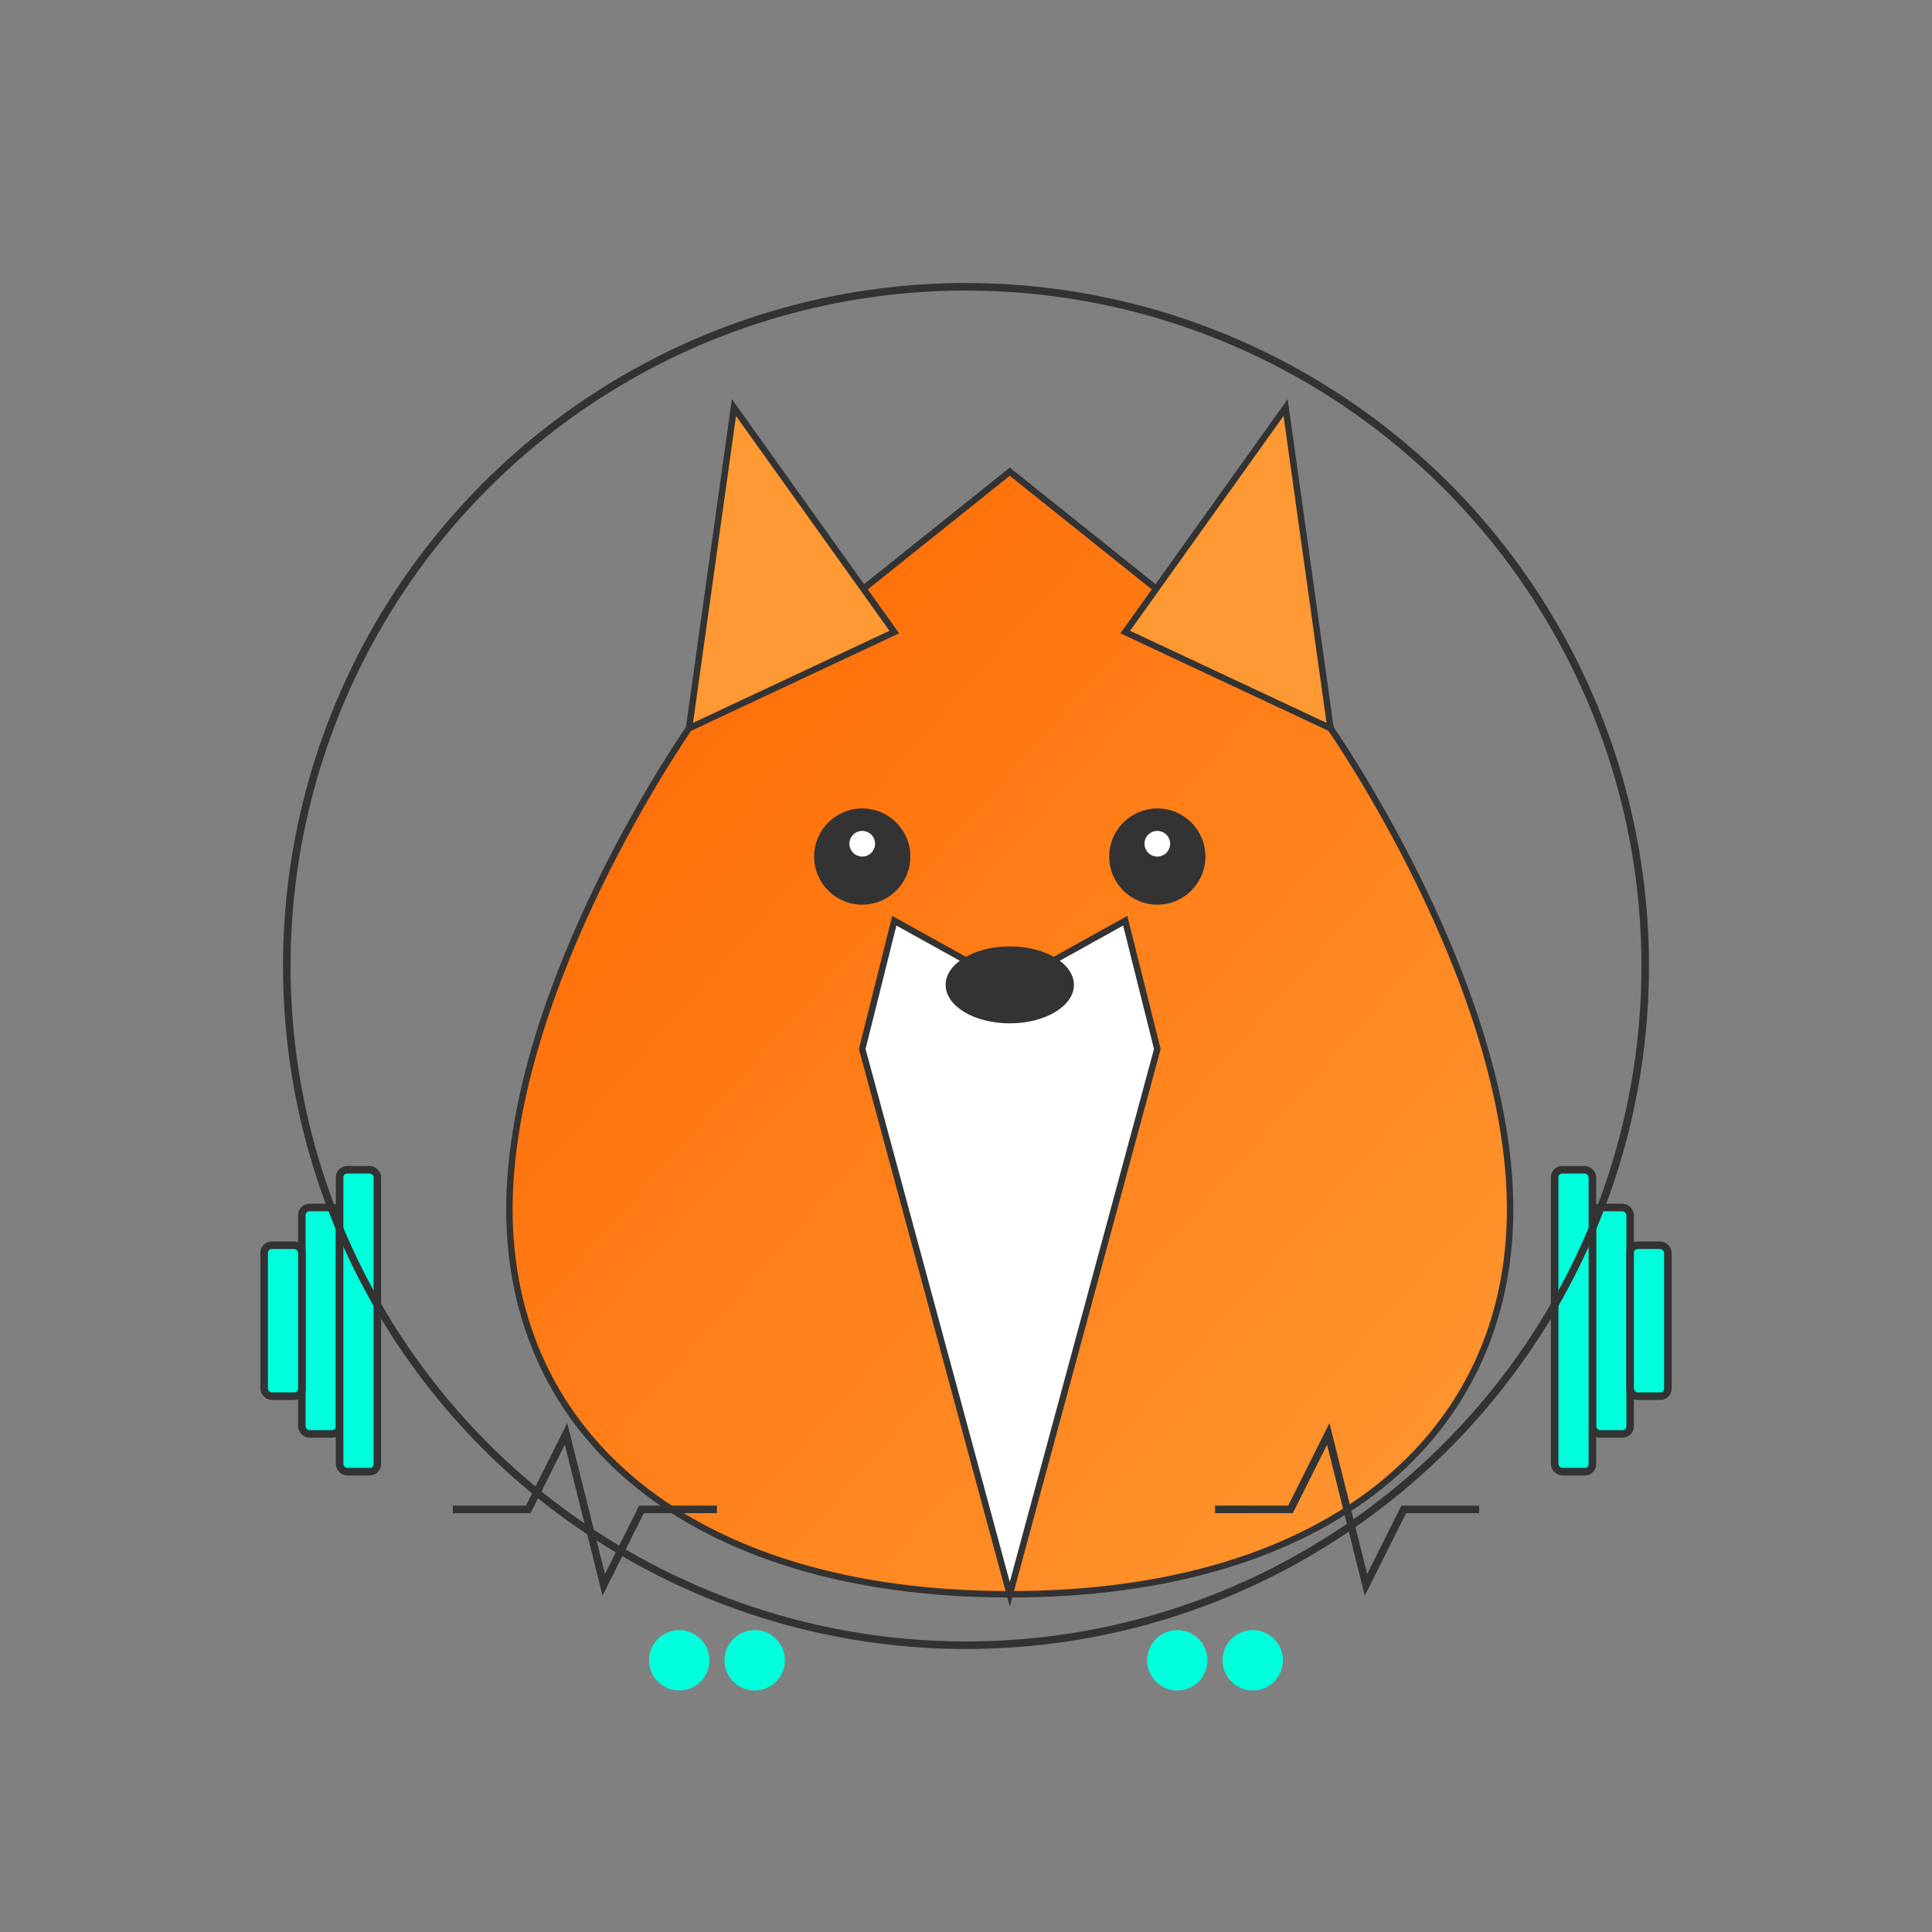 <?xml version="1.0" encoding="UTF-8" standalone="no"?>
<svg width="512" height="512" viewBox="0 0 512 512" xmlns="http://www.w3.org/2000/svg">
  <rect x="0" y="0" width="512" height="512" fill="#808080" stroke="none"/>
  <!-- Fox face -->
  <g transform="translate(50,40) scale(0.85)">
    <!-- Fox body with gradient -->
    <path d="M256,100 L156,180 C156,180 100,260 100,330 C100,400 156,450 256,450 C356,450 412,400 412,330 C412,260 356,180 356,180 L256,100 Z" 
          fill="url(#foxGradient)" stroke="#333" stroke-width="2" />

    <!-- Fox ear left -->
    <path d="M156,180 L170,80 L220,150 Z" fill="#ff9933" stroke="#333" stroke-width="2" />
    
    <!-- Fox ear right -->
    <path d="M356,180 L342,80 L292,150 Z" fill="#ff9933" stroke="#333" stroke-width="2" />
    
    <!-- Fox white snout -->
    <path d="M256,450 L210,280 L220,240 L256,260 L292,240 L302,280 L256,450 Z" fill="white" stroke="#333" stroke-width="2" />
    
    <!-- Fox eyes left -->
    <circle cx="210" cy="220" r="15" fill="#333" />
    <circle cx="210" cy="216" r="4" fill="white" />
    
    <!-- Fox eyes right -->
    <circle cx="302" cy="220" r="15" fill="#333" />
    <circle cx="302" cy="216" r="4" fill="white" />
    
    <!-- Fox nose -->
    <ellipse cx="256" cy="260" rx="20" ry="12" fill="#333" />
  </g>

  <!-- Turquoise elements -->
  <g fill="#00FFDD" stroke="#333" stroke-width="2">
    <!-- Heart rate lines -->
    <path d="M120,400 L140,400 L150,380 L160,420 L170,400 L190,400" fill="none" />
    <path d="M322,400 L342,400 L352,380 L362,420 L372,400 L392,400" fill="none" />
    
    <!-- Server rack left -->
    <rect x="80" y="320" width="10" height="60" rx="2" />
    <rect x="70" y="330" width="10" height="40" rx="2" />
    <rect x="90" y="310" width="10" height="80" rx="2" />
    
    <!-- Server rack right -->
    <rect x="422" y="320" width="10" height="60" rx="2" />
    <rect x="432" y="330" width="10" height="40" rx="2" />
    <rect x="412" y="310" width="10" height="80" rx="2" />
    
    <!-- Circular monitor indicator -->
    <circle cx="256" cy="256" r="180" fill="none" />
  </g>

  <!-- Monitoring dots -->
  <circle cx="180" cy="440" r="8" fill="#00FFDD" />
  <circle cx="200" cy="440" r="8" fill="#00FFDD" />
  <circle cx="312" cy="440" r="8" fill="#00FFDD" />
  <circle cx="332" cy="440" r="8" fill="#00FFDD" />

  <!-- Definitions -->
  <defs>
    <linearGradient id="foxGradient" x1="0%" y1="0%" x2="100%" y2="100%">
      <stop offset="0%" style="stop-color:#ff6600;stop-opacity:1" />
      <stop offset="100%" style="stop-color:#ff9933;stop-opacity:1" />
    </linearGradient>
  </defs>
</svg>